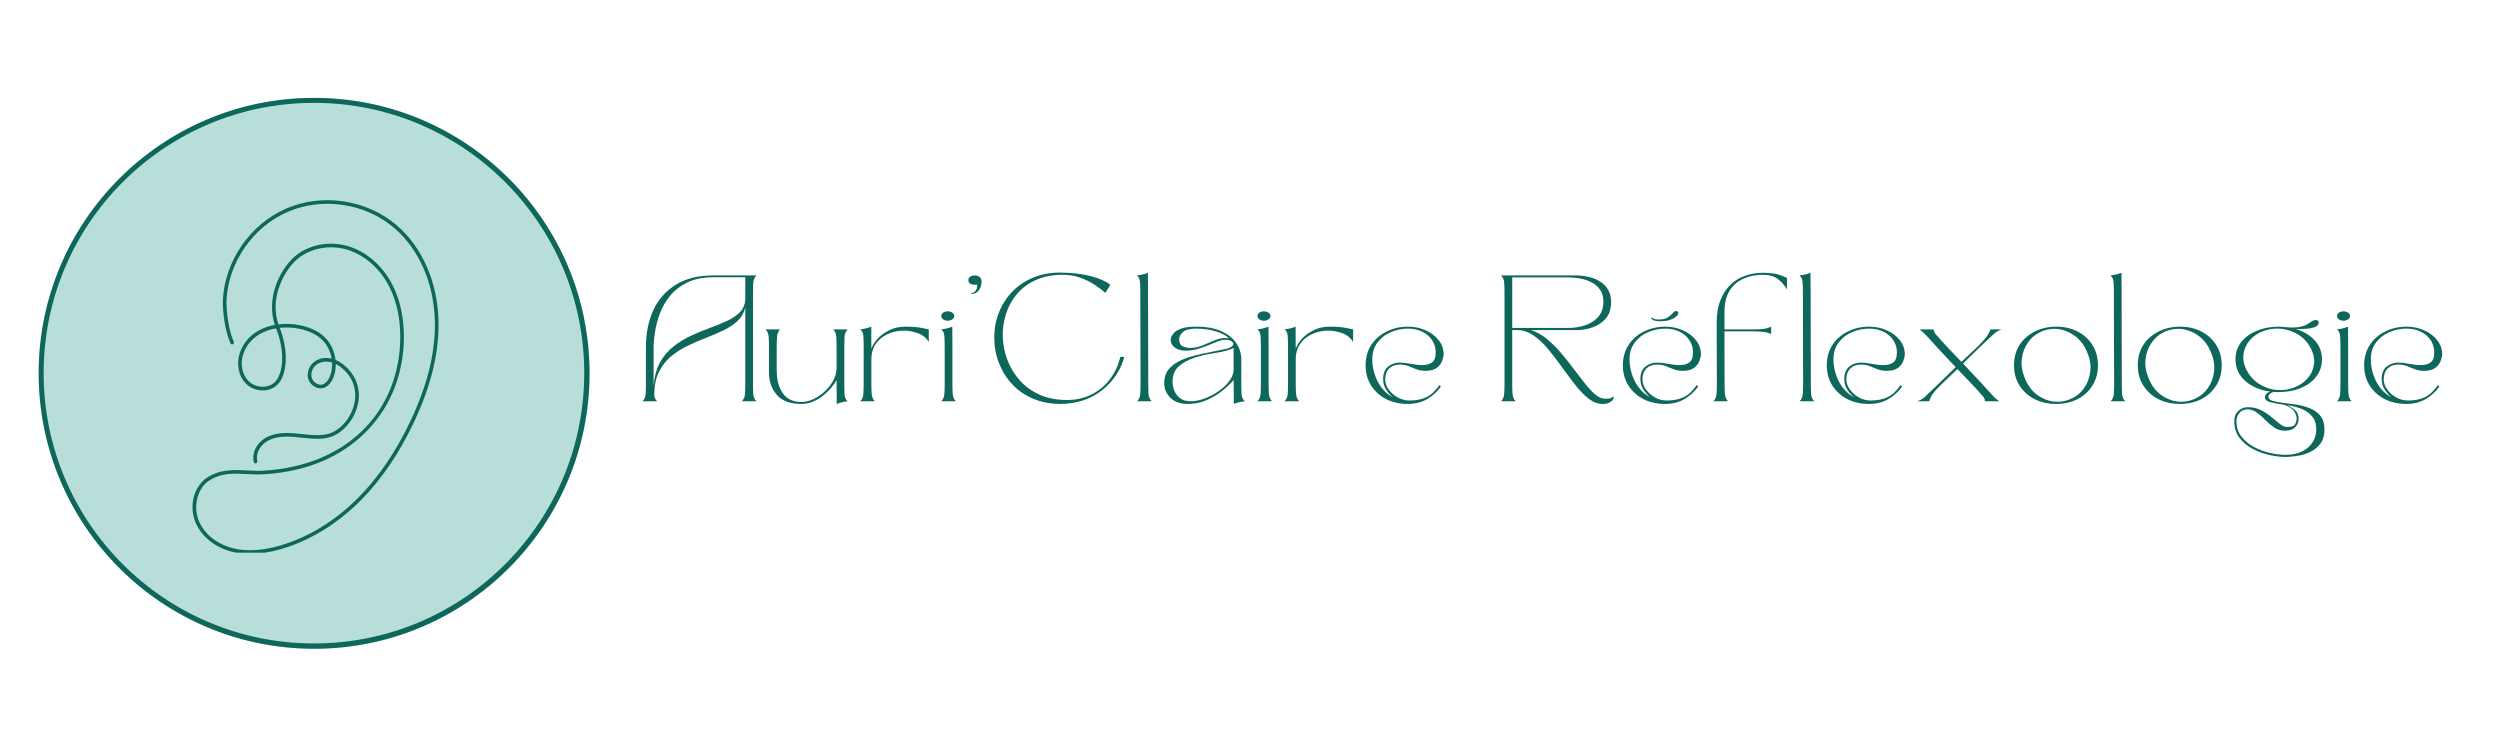 <svg xmlns="http://www.w3.org/2000/svg" xmlns:xlink="http://www.w3.org/1999/xlink" width="500" zoomAndPan="magnify" viewBox="0 0 375 112.5" height="150" preserveAspectRatio="xMidYMid meet" version="1.0"><defs><g/><clipPath id="4beb9e279e"><path d="M 5.801 14.684 L 88.438 14.684 L 88.438 97.32 L 5.801 97.32 Z M 5.801 14.684 " clip-rule="nonzero"/></clipPath><clipPath id="8360b65d1c"><path d="M 47.121 14.684 C 24.301 14.684 5.801 33.184 5.801 56 C 5.801 78.82 24.301 97.32 47.121 97.32 C 69.938 97.32 88.438 78.82 88.438 56 C 88.438 33.184 69.938 14.684 47.121 14.684 Z M 47.121 14.684 " clip-rule="nonzero"/></clipPath><clipPath id="a978ed3dd4"><path d="M 5.801 14.684 L 88.43 14.684 L 88.43 97.312 L 5.801 97.312 Z M 5.801 14.684 " clip-rule="nonzero"/></clipPath><clipPath id="573e27fcdf"><path d="M 47.117 14.684 C 24.301 14.684 5.801 33.18 5.801 55.996 C 5.801 78.812 24.301 97.312 47.117 97.312 C 69.934 97.312 88.43 78.812 88.43 55.996 C 88.43 33.18 69.934 14.684 47.117 14.684 Z M 47.117 14.684 " clip-rule="nonzero"/></clipPath><clipPath id="b48bb22417"><path d="M 28.258 30 L 66 30 L 66 82.902 L 28.258 82.902 Z M 28.258 30 " clip-rule="nonzero"/></clipPath></defs><g clip-path="url(#4beb9e279e)"><g clip-path="url(#8360b65d1c)"><path fill="#b8ded9" d="M 5.801 14.684 L 88.438 14.684 L 88.438 97.32 L 5.801 97.32 Z M 5.801 14.684 " fill-opacity="1" fill-rule="nonzero"/></g></g><g clip-path="url(#a978ed3dd4)"><g clip-path="url(#573e27fcdf)"><path stroke-linecap="butt" transform="matrix(0.76, 0, 0, 0.76, 5.802, 14.683)" fill="none" stroke-linejoin="miter" d="M 54.33 0.001 C 24.326 0.001 -0.002 24.323 -0.002 54.327 C -0.002 84.331 24.326 108.658 54.33 108.658 C 84.333 108.658 108.656 84.331 108.656 54.327 C 108.656 24.323 84.333 0.001 54.33 0.001 Z M 54.33 0.001 " stroke="#0e675b" stroke-width="1.964" stroke-opacity="1" stroke-miterlimit="4"/></g></g><g clip-path="url(#b48bb22417)"><path fill="#0e675b" d="M 48.93 54.242 C 47.691 54.242 47.004 55 46.789 55.664 C 46.562 56.375 46.777 57.074 47.344 57.449 C 47.797 57.754 48.23 57.793 48.629 57.562 C 49.395 57.125 49.891 55.785 49.816 54.375 C 49.574 54.301 49.312 54.25 49.035 54.242 C 49 54.242 48.965 54.242 48.93 54.242 Z M 41.406 49.258 C 40.766 49.367 40.152 49.547 39.59 49.797 C 38.074 50.473 37.004 51.613 36.496 53.098 C 35.988 54.582 36.32 56.234 37.324 57.199 C 38.387 58.227 40.242 58.289 41.211 57.332 C 41.566 56.98 41.844 56.492 42.031 55.875 C 42.699 53.684 42.129 50.992 41.406 49.258 Z M 37.512 83.082 C 36.637 83.082 35.805 82.992 35.02 82.816 C 32.453 82.227 30.352 80.629 29.406 78.535 C 28.328 76.16 28.941 73.262 30.836 71.797 C 32.883 70.344 35.02 70.457 37.082 70.566 C 38.031 70.617 39.016 70.668 39.973 70.566 C 51.59 69.758 59.449 62.32 60.012 51.633 C 60.18 48.379 59.617 45.391 58.387 42.992 C 56.957 40.195 54.59 38.16 51.898 37.402 C 48.969 36.582 45.754 37.441 43.898 39.543 C 42.156 41.52 40.57 45.07 41.758 48.656 C 43.441 48.449 45.262 48.68 46.82 49.348 C 49.543 50.512 50.184 52.77 50.328 53.977 C 50.762 54.156 51.125 54.391 51.402 54.602 C 53.113 55.914 53.969 57.754 53.812 59.773 C 53.637 62 52.238 64.188 50.332 65.227 C 49.188 65.852 47.836 65.863 46.664 65.789 C 46.172 65.758 45.676 65.703 45.195 65.652 C 44.504 65.574 43.789 65.496 43.094 65.492 C 41.734 65.477 40.633 65.766 39.824 66.34 C 38.859 67.023 38.352 68.184 38.594 69.164 C 38.629 69.312 38.539 69.461 38.395 69.496 C 38.25 69.531 38.098 69.441 38.062 69.297 C 37.773 68.105 38.363 66.703 39.508 65.895 C 40.414 65.254 41.621 64.941 43.098 64.945 C 43.824 64.953 44.551 65.031 45.254 65.109 C 45.727 65.16 46.219 65.215 46.699 65.246 C 47.793 65.312 49.047 65.305 50.074 64.75 C 51.824 63.797 53.109 61.777 53.27 59.73 C 53.371 58.438 53.07 56.57 51.07 55.035 C 50.879 54.887 50.641 54.73 50.367 54.594 C 50.387 56.129 49.801 57.52 48.898 58.035 C 48.324 58.367 47.66 58.316 47.039 57.902 C 46.27 57.391 45.965 56.445 46.27 55.5 C 46.551 54.633 47.445 53.641 49.051 53.699 C 49.297 53.707 49.531 53.738 49.75 53.793 C 49.562 52.66 48.898 50.828 46.605 49.848 C 45.176 49.234 43.512 49.012 41.961 49.18 C 42.695 51.004 43.246 53.762 42.551 56.035 C 42.336 56.738 42.016 57.305 41.594 57.723 C 40.402 58.891 38.23 58.832 36.945 57.594 C 35.793 56.48 35.406 54.605 35.98 52.922 C 36.535 51.289 37.711 50.035 39.371 49.297 C 39.941 49.043 40.562 48.855 41.211 48.738 C 40.008 44.965 41.664 41.25 43.488 39.18 C 45.48 36.926 48.914 36.004 52.047 36.879 C 54.879 37.672 57.371 39.812 58.875 42.742 C 60.148 45.227 60.73 48.312 60.555 51.66 C 60.281 56.836 58.289 61.406 54.789 64.887 C 51.113 68.539 46.008 70.691 40.02 71.109 C 39.027 71.215 38.027 71.16 37.059 71.113 C 34.992 71 33.043 70.898 31.16 72.234 C 29.5 73.523 28.941 76.191 29.902 78.312 C 30.781 80.25 32.738 81.734 35.141 82.281 C 37.113 82.73 39.414 82.586 41.98 81.844 C 46.227 80.621 50.301 78.125 53.77 74.625 C 56.805 71.562 59.441 67.676 61.605 63.078 C 64.18 57.605 65.363 52.676 65.223 48.004 C 65.055 42.391 62.836 37.355 59.129 34.188 C 54.793 30.477 48.363 29.516 43.133 31.789 C 37.898 34.066 34.215 39.422 33.969 45.121 C 33.969 45.152 33.914 48.547 35.07 51.285 C 35.129 51.422 35.062 51.586 34.922 51.641 C 34.785 51.699 34.625 51.633 34.566 51.496 C 33.367 48.652 33.422 45.25 33.426 45.105 C 33.68 39.195 37.496 33.648 42.914 31.289 C 48.332 28.934 54.992 29.934 59.484 33.773 C 63.305 37.039 65.598 42.223 65.77 47.988 C 65.91 52.746 64.711 57.758 62.098 63.312 C 59.906 67.969 57.234 71.902 54.156 75.008 C 50.625 78.574 46.465 81.121 42.133 82.371 C 40.488 82.844 38.941 83.082 37.512 83.082 " fill-opacity="1" fill-rule="nonzero"/></g><g fill="#0e675b" fill-opacity="1"><g transform="translate(95.436, 60.186)"><g><path d="M 3.125 0 L 0.938 0 C 1.227 -0.289 1.383 -0.664 1.406 -1.125 C 1.438 -1.594 1.453 -2.082 1.453 -2.594 L 1.453 -8.141 C 1.453 -10.223 1.828 -12.07 2.578 -13.688 C 3.336 -15.312 4.469 -16.582 5.969 -17.5 C 7.469 -18.414 9.316 -18.875 11.516 -18.875 L 18.031 -18.875 C 17.738 -18.582 17.578 -18.207 17.547 -17.75 C 17.523 -17.289 17.516 -16.801 17.516 -16.281 L 17.516 -2.594 C 17.516 -2.082 17.523 -1.594 17.547 -1.125 C 17.578 -0.664 17.738 -0.289 18.031 0 L 15.844 0 C 16.133 -0.289 16.289 -0.664 16.312 -1.125 C 16.344 -1.594 16.359 -2.082 16.359 -2.594 L 16.359 -14.062 C 16.16 -13.258 15.77 -12.582 15.188 -12.031 C 14.602 -11.488 13.895 -11.02 13.062 -10.625 C 12.227 -10.227 11.344 -9.848 10.406 -9.484 C 9.469 -9.129 8.547 -8.727 7.641 -8.281 C 6.734 -7.844 5.906 -7.305 5.156 -6.672 C 4.414 -6.047 3.82 -5.266 3.375 -4.328 C 2.926 -3.398 2.703 -2.254 2.703 -0.891 C 2.703 -0.586 2.844 -0.289 3.125 0 Z M 11.531 -18.594 C 10.008 -18.594 8.719 -18.332 7.656 -17.812 C 6.594 -17.289 5.727 -16.617 5.062 -15.797 C 4.395 -14.973 3.883 -14.082 3.531 -13.125 C 3.188 -12.176 2.945 -11.254 2.812 -10.359 C 2.676 -9.473 2.609 -8.719 2.609 -8.094 L 2.609 -2.297 C 2.723 -3.711 3.047 -4.898 3.578 -5.859 C 4.117 -6.816 4.801 -7.613 5.625 -8.25 C 6.457 -8.895 7.352 -9.438 8.312 -9.875 C 9.27 -10.312 10.223 -10.703 11.172 -11.047 C 12.117 -11.391 12.984 -11.75 13.766 -12.125 C 14.547 -12.5 15.172 -12.945 15.641 -13.469 C 16.117 -14 16.359 -14.664 16.359 -15.469 L 16.359 -18.594 Z M 11.531 -18.594 "/></g></g></g><g fill="#0e675b" fill-opacity="1"><g transform="translate(113.896, 60.186)"><g><path d="M 1.453 -8.188 C 1.453 -8.707 1.438 -9.195 1.406 -9.656 C 1.383 -10.113 1.227 -10.488 0.938 -10.781 L 3.125 -10.781 C 2.844 -10.488 2.688 -10.113 2.656 -9.656 C 2.625 -9.195 2.609 -8.707 2.609 -8.188 L 2.609 -4.719 C 2.609 -3.227 2.914 -2.051 3.531 -1.188 C 4.156 -0.32 5.082 0.109 6.312 0.109 C 6.906 0.109 7.504 -0.031 8.109 -0.312 C 8.723 -0.602 9.297 -0.992 9.828 -1.484 C 10.359 -1.984 10.785 -2.535 11.109 -3.141 C 11.43 -3.742 11.594 -4.367 11.594 -5.016 L 11.594 -8.188 C 11.594 -8.707 11.578 -9.195 11.547 -9.656 C 11.523 -10.113 11.367 -10.488 11.078 -10.781 L 13.266 -10.781 C 12.973 -10.488 12.812 -10.113 12.781 -9.656 C 12.758 -9.195 12.75 -8.707 12.75 -8.188 L 12.75 -2.594 C 12.75 -1.977 12.758 -1.445 12.781 -1 C 12.812 -0.562 12.973 -0.227 13.266 0 C 12.648 0.07 12.098 0.207 11.609 0.406 C 11.609 0.133 11.609 -0.211 11.609 -0.641 C 11.609 -1.078 11.602 -1.523 11.594 -1.984 C 11.594 -2.441 11.594 -2.844 11.594 -3.188 C 11.426 -2.863 11.176 -2.5 10.844 -2.094 C 10.508 -1.688 10.113 -1.289 9.656 -0.906 C 9.195 -0.531 8.68 -0.219 8.109 0.031 C 7.535 0.281 6.926 0.406 6.281 0.406 C 4.645 0.406 3.43 -0.039 2.641 -0.938 C 1.848 -1.844 1.453 -2.969 1.453 -4.312 Z M 1.453 -8.188 "/></g></g></g><g fill="#0e675b" fill-opacity="1"><g transform="translate(128.098, 60.186)"><g><path d="M 0.938 -10.781 C 1.551 -10.852 2.102 -10.988 2.594 -11.188 C 2.594 -10.789 2.594 -10.27 2.594 -9.625 C 2.602 -8.977 2.609 -8.395 2.609 -7.875 C 2.754 -8.32 3.047 -8.801 3.484 -9.312 C 3.93 -9.82 4.516 -10.258 5.234 -10.625 C 5.953 -11 6.773 -11.188 7.703 -11.188 C 8.742 -11.188 9.586 -11.117 10.234 -10.984 C 10.891 -10.848 11.219 -10.781 11.219 -10.781 L 11.219 -8.891 C 10.82 -9.535 10.266 -9.977 9.547 -10.219 C 8.828 -10.469 8.16 -10.594 7.547 -10.594 C 6.598 -10.594 5.75 -10.41 5 -10.047 C 4.25 -9.691 3.66 -9.191 3.234 -8.547 C 2.816 -7.91 2.609 -7.164 2.609 -6.312 L 2.609 -2.594 C 2.609 -2.082 2.625 -1.594 2.656 -1.125 C 2.688 -0.664 2.844 -0.289 3.125 0 L 0.938 0 C 1.227 -0.289 1.383 -0.664 1.406 -1.125 C 1.438 -1.594 1.453 -2.082 1.453 -2.594 L 1.453 -8.188 C 1.453 -8.82 1.438 -9.352 1.406 -9.781 C 1.383 -10.219 1.227 -10.551 0.938 -10.781 Z M 0.938 -10.781 "/></g></g></g><g fill="#0e675b" fill-opacity="1"><g transform="translate(140.252, 60.186)"><g><path d="M 1.453 -7.703 C 1.453 -8.566 1.438 -9.238 1.406 -9.719 C 1.383 -10.195 1.227 -10.551 0.938 -10.781 C 1.551 -10.852 2.102 -10.988 2.594 -11.188 C 2.594 -10.938 2.594 -10.586 2.594 -10.141 C 2.602 -9.703 2.609 -9.254 2.609 -8.797 C 2.609 -8.336 2.609 -7.938 2.609 -7.594 L 2.609 -2.594 C 2.609 -2.082 2.625 -1.594 2.656 -1.125 C 2.688 -0.664 2.844 -0.289 3.125 0 L 0.938 0 C 1.227 -0.289 1.383 -0.664 1.406 -1.125 C 1.438 -1.594 1.453 -2.082 1.453 -2.594 Z M 1.906 -12.078 C 1.645 -12.078 1.414 -12.145 1.219 -12.281 C 1.031 -12.426 0.938 -12.594 0.938 -12.781 C 0.938 -12.977 1.031 -13.145 1.219 -13.281 C 1.414 -13.414 1.645 -13.484 1.906 -13.484 C 2.176 -13.484 2.406 -13.414 2.594 -13.281 C 2.789 -13.145 2.891 -12.977 2.891 -12.781 C 2.891 -12.594 2.789 -12.426 2.594 -12.281 C 2.406 -12.145 2.176 -12.078 1.906 -12.078 Z M 1.906 -12.078 "/></g></g></g><g fill="#0e675b" fill-opacity="1"><g transform="translate(144.321, 60.186)"><g><path d="M 0.938 -18.172 C 0.938 -18.398 1.031 -18.57 1.219 -18.688 C 1.414 -18.812 1.645 -18.875 1.906 -18.875 C 2.125 -18.875 2.316 -18.828 2.484 -18.734 C 2.66 -18.641 2.785 -18.492 2.859 -18.297 C 2.941 -18.023 2.93 -17.695 2.828 -17.312 C 2.723 -16.926 2.531 -16.613 2.25 -16.375 C 1.969 -16.133 1.602 -16.066 1.156 -16.172 C 1.625 -16.223 1.938 -16.391 2.094 -16.672 C 2.258 -16.961 2.297 -17.238 2.203 -17.5 C 2.141 -17.477 2.039 -17.469 1.906 -17.469 C 1.645 -17.469 1.414 -17.523 1.219 -17.641 C 1.031 -17.754 0.938 -17.93 0.938 -18.172 Z M 0.938 -18.172 "/></g></g></g><g fill="#0e675b" fill-opacity="1"><g transform="translate(148.201, 60.186)"><g><path d="M 11.234 -18.969 C 9.672 -18.969 8.312 -18.703 7.156 -18.172 C 6 -17.648 5.047 -16.938 4.297 -16.031 C 3.555 -15.133 3.016 -14.129 2.672 -13.016 C 2.328 -11.898 2.176 -10.75 2.219 -9.562 C 2.27 -8.383 2.508 -7.238 2.938 -6.125 C 3.363 -5.008 3.984 -4 4.797 -3.094 C 5.609 -2.195 6.602 -1.488 7.781 -0.969 C 8.957 -0.445 10.316 -0.188 11.859 -0.188 C 13.191 -0.188 14.406 -0.457 15.5 -1 C 16.594 -1.539 17.516 -2.301 18.266 -3.281 C 19.023 -4.258 19.551 -5.383 19.844 -6.656 L 20.453 -6.656 C 20.078 -5.312 19.441 -4.109 18.547 -3.047 C 17.66 -1.984 16.57 -1.145 15.281 -0.531 C 13.988 0.07 12.523 0.383 10.891 0.406 C 9.398 0.406 8.039 0.148 6.812 -0.359 C 5.594 -0.867 4.547 -1.582 3.672 -2.5 C 2.805 -3.414 2.133 -4.477 1.656 -5.688 C 1.176 -6.895 0.938 -8.18 0.938 -9.547 C 0.938 -10.91 1.176 -12.18 1.656 -13.359 C 2.133 -14.547 2.805 -15.582 3.672 -16.469 C 4.547 -17.363 5.594 -18.062 6.812 -18.562 C 8.039 -19.07 9.398 -19.316 10.891 -19.297 C 12.703 -19.273 14.234 -19.094 15.484 -18.75 C 16.734 -18.414 17.691 -17.988 18.359 -17.469 L 17.594 -16.25 C 17.145 -16.664 16.602 -17.078 15.969 -17.484 C 15.332 -17.898 14.617 -18.25 13.828 -18.531 C 13.035 -18.82 12.172 -18.969 11.234 -18.969 Z M 11.234 -18.969 "/></g></g></g><g fill="#0e675b" fill-opacity="1"><g transform="translate(169.599, 60.186)"><g><path d="M 0.938 -18.875 C 1.551 -18.938 2.102 -19.066 2.594 -19.266 C 2.594 -19.016 2.594 -18.672 2.594 -18.234 C 2.602 -17.797 2.609 -17.348 2.609 -16.891 C 2.609 -16.43 2.609 -16.031 2.609 -15.688 L 2.641 -2.594 C 2.641 -2.082 2.648 -1.594 2.672 -1.125 C 2.703 -0.664 2.863 -0.289 3.156 0 L 0.969 0 C 1.258 -0.289 1.414 -0.664 1.438 -1.125 C 1.469 -1.594 1.484 -2.082 1.484 -2.594 L 1.453 -13.906 L 1.453 -15.797 C 1.453 -16.66 1.438 -17.328 1.406 -17.797 C 1.383 -18.273 1.227 -18.633 0.938 -18.875 Z M 0.938 -18.875 "/></g></g></g><g fill="#0e675b" fill-opacity="1"><g transform="translate(173.695, 60.186)"><g><path d="M 4.469 0.406 C 3.375 0.406 2.508 0.102 1.875 -0.5 C 1.25 -1.113 0.938 -1.852 0.938 -2.719 C 0.938 -3.508 1.133 -4.164 1.531 -4.688 C 1.926 -5.207 2.457 -5.641 3.125 -5.984 C 3.789 -6.328 4.535 -6.602 5.359 -6.812 C 6.191 -7.031 7.035 -7.219 7.891 -7.375 C 8.754 -7.539 9.582 -7.711 10.375 -7.891 C 10.613 -7.953 10.828 -8.047 11.016 -8.172 C 11.203 -8.305 11.297 -8.457 11.297 -8.625 C 11.297 -8.789 11.18 -8.93 10.953 -9.047 C 10.734 -9.16 10.441 -9.219 10.078 -9.219 C 9.734 -9.219 9.344 -9.129 8.906 -8.953 C 8.469 -8.785 7.984 -8.586 7.453 -8.359 C 6.922 -8.141 6.352 -7.945 5.75 -7.781 C 5.156 -7.625 4.523 -7.562 3.859 -7.594 C 3.297 -7.633 2.828 -7.805 2.453 -8.109 C 2.086 -8.422 1.906 -8.781 1.906 -9.188 C 1.906 -9.188 1.922 -9.285 1.953 -9.484 C 1.992 -9.68 2.125 -9.914 2.344 -10.188 C 2.562 -10.457 2.938 -10.691 3.469 -10.891 C 4 -11.086 4.754 -11.188 5.734 -11.188 C 7.266 -11.188 8.531 -10.957 9.531 -10.5 C 10.531 -10.039 11.273 -9.438 11.766 -8.688 C 12.254 -7.945 12.5 -7.133 12.5 -6.25 L 12.5 -2.594 C 12.5 -1.977 12.516 -1.445 12.547 -1 C 12.586 -0.562 12.754 -0.227 13.047 0 C 12.723 0.031 12.426 0.082 12.156 0.156 C 11.883 0.227 11.625 0.312 11.375 0.406 C 11.375 0.133 11.375 -0.211 11.375 -0.641 C 11.375 -1.078 11.367 -1.523 11.359 -1.984 C 11.348 -2.441 11.344 -2.844 11.344 -3.188 L 11.344 -3.203 C 10.988 -2.754 10.469 -2.242 9.781 -1.672 C 9.102 -1.109 8.305 -0.617 7.391 -0.203 C 6.484 0.203 5.508 0.406 4.469 0.406 Z M 5.531 -6.547 C 4.539 -6.223 3.734 -5.781 3.109 -5.219 C 2.492 -4.664 2.188 -3.906 2.188 -2.938 C 2.188 -2.52 2.27 -2.082 2.438 -1.625 C 2.613 -1.164 2.898 -0.781 3.297 -0.469 C 3.703 -0.156 4.238 0 4.906 0 C 5.551 0 6.242 -0.133 6.984 -0.406 C 7.723 -0.676 8.422 -1.039 9.078 -1.5 C 9.742 -1.957 10.285 -2.469 10.703 -3.031 C 11.129 -3.594 11.344 -4.172 11.344 -4.766 L 11.344 -7.984 L 11.297 -7.984 C 11.223 -7.922 11.113 -7.863 10.969 -7.812 C 10.82 -7.758 10.66 -7.707 10.484 -7.656 C 9.816 -7.457 9.031 -7.289 8.125 -7.156 C 7.219 -7.02 6.352 -6.816 5.531 -6.547 Z M 5.766 -10.891 C 4.797 -10.891 4.117 -10.719 3.734 -10.375 C 3.348 -10.031 3.164 -9.656 3.188 -9.25 C 3.195 -8.738 3.379 -8.398 3.734 -8.234 C 4.086 -8.078 4.453 -8 4.828 -8 C 5.453 -8 6.07 -8.125 6.688 -8.375 C 7.312 -8.633 7.906 -8.883 8.469 -9.125 C 9.039 -9.363 9.566 -9.484 10.047 -9.484 C 10.234 -9.484 10.43 -9.469 10.641 -9.438 C 10.242 -9.844 9.598 -10.188 8.703 -10.469 C 7.805 -10.75 6.828 -10.891 5.766 -10.891 Z M 5.766 -10.891 "/></g></g></g><g fill="#0e675b" fill-opacity="1"><g transform="translate(187.681, 60.186)"><g><path d="M 1.453 -7.703 C 1.453 -8.566 1.438 -9.238 1.406 -9.719 C 1.383 -10.195 1.227 -10.551 0.938 -10.781 C 1.551 -10.852 2.102 -10.988 2.594 -11.188 C 2.594 -10.938 2.594 -10.586 2.594 -10.141 C 2.602 -9.703 2.609 -9.254 2.609 -8.797 C 2.609 -8.336 2.609 -7.938 2.609 -7.594 L 2.609 -2.594 C 2.609 -2.082 2.625 -1.594 2.656 -1.125 C 2.688 -0.664 2.844 -0.289 3.125 0 L 0.938 0 C 1.227 -0.289 1.383 -0.664 1.406 -1.125 C 1.438 -1.594 1.453 -2.082 1.453 -2.594 Z M 1.906 -12.078 C 1.645 -12.078 1.414 -12.145 1.219 -12.281 C 1.031 -12.426 0.938 -12.594 0.938 -12.781 C 0.938 -12.977 1.031 -13.145 1.219 -13.281 C 1.414 -13.414 1.645 -13.484 1.906 -13.484 C 2.176 -13.484 2.406 -13.414 2.594 -13.281 C 2.789 -13.145 2.891 -12.977 2.891 -12.781 C 2.891 -12.594 2.789 -12.426 2.594 -12.281 C 2.406 -12.145 2.176 -12.078 1.906 -12.078 Z M 1.906 -12.078 "/></g></g></g><g fill="#0e675b" fill-opacity="1"><g transform="translate(191.75, 60.186)"><g><path d="M 0.938 -10.781 C 1.551 -10.852 2.102 -10.988 2.594 -11.188 C 2.594 -10.789 2.594 -10.27 2.594 -9.625 C 2.602 -8.977 2.609 -8.395 2.609 -7.875 C 2.754 -8.32 3.047 -8.801 3.484 -9.312 C 3.93 -9.82 4.516 -10.258 5.234 -10.625 C 5.953 -11 6.773 -11.188 7.703 -11.188 C 8.742 -11.188 9.586 -11.117 10.234 -10.984 C 10.891 -10.848 11.219 -10.781 11.219 -10.781 L 11.219 -8.891 C 10.82 -9.535 10.266 -9.977 9.547 -10.219 C 8.828 -10.469 8.16 -10.594 7.547 -10.594 C 6.598 -10.594 5.75 -10.41 5 -10.047 C 4.25 -9.691 3.66 -9.191 3.234 -8.547 C 2.816 -7.91 2.609 -7.164 2.609 -6.312 L 2.609 -2.594 C 2.609 -2.082 2.625 -1.594 2.656 -1.125 C 2.688 -0.664 2.844 -0.289 3.125 0 L 0.938 0 C 1.227 -0.289 1.383 -0.664 1.406 -1.125 C 1.438 -1.594 1.453 -2.082 1.453 -2.594 L 1.453 -8.188 C 1.453 -8.82 1.438 -9.352 1.406 -9.781 C 1.383 -10.219 1.227 -10.551 0.938 -10.781 Z M 0.938 -10.781 "/></g></g></g><g fill="#0e675b" fill-opacity="1"><g transform="translate(203.904, 60.186)"><g><path d="M 0.938 -5.391 C 0.938 -6.555 1.219 -7.57 1.781 -8.438 C 2.352 -9.301 3.117 -9.973 4.078 -10.453 C 5.047 -10.941 6.117 -11.188 7.297 -11.188 C 8.273 -11.188 9.164 -11 9.969 -10.625 C 10.781 -10.258 11.426 -9.766 11.906 -9.141 C 12.395 -8.523 12.641 -7.832 12.641 -7.062 C 12.641 -6.77 12.562 -6.426 12.406 -6.031 C 12.258 -5.633 11.992 -5.289 11.609 -5 C 11.223 -4.707 10.66 -4.562 9.922 -4.562 C 9.422 -4.562 8.969 -4.641 8.562 -4.797 C 8.156 -4.961 7.758 -5.117 7.375 -5.266 C 6.988 -5.422 6.551 -5.5 6.062 -5.5 C 5.395 -5.5 4.863 -5.301 4.469 -4.906 C 4.07 -4.508 3.875 -3.969 3.875 -3.281 C 3.875 -2.75 4.051 -2.238 4.406 -1.75 C 4.758 -1.27 5.211 -0.875 5.766 -0.562 C 6.328 -0.258 6.91 -0.109 7.516 -0.109 C 8.504 -0.109 9.348 -0.273 10.047 -0.609 C 10.754 -0.941 11.406 -1.547 12 -2.422 L 12.234 -2.203 C 11.68 -1.43 10.988 -0.801 10.156 -0.312 C 9.332 0.164 8.363 0.406 7.25 0.406 C 6.062 0.406 4.988 0.164 4.031 -0.312 C 3.082 -0.801 2.328 -1.484 1.766 -2.359 C 1.211 -3.234 0.938 -4.242 0.938 -5.391 Z M 7.297 -10.891 C 6.398 -10.891 5.539 -10.711 4.719 -10.359 C 3.895 -10.016 3.219 -9.484 2.688 -8.766 C 2.164 -8.055 1.914 -7.176 1.938 -6.125 C 1.977 -4.969 2.266 -3.883 2.797 -2.875 C 3.336 -1.875 4.078 -1.113 5.016 -0.594 C 4.617 -0.938 4.273 -1.336 3.984 -1.797 C 3.703 -2.254 3.562 -2.758 3.562 -3.312 C 3.562 -4.145 3.801 -4.766 4.281 -5.172 C 4.77 -5.586 5.363 -5.797 6.062 -5.797 C 6.562 -5.797 7.117 -5.734 7.734 -5.609 C 8.359 -5.484 8.941 -5.422 9.484 -5.422 C 10.047 -5.422 10.516 -5.551 10.891 -5.812 C 11.266 -6.07 11.453 -6.586 11.453 -7.359 C 11.453 -8.004 11.273 -8.598 10.922 -9.141 C 10.578 -9.68 10.086 -10.109 9.453 -10.422 C 8.828 -10.734 8.109 -10.891 7.297 -10.891 Z M 7.297 -10.891 "/></g></g></g><g fill="#0e675b" fill-opacity="1"><g transform="translate(217.486, 60.186)"><g/></g></g><g fill="#0e675b" fill-opacity="1"><g transform="translate(224.223, 60.186)"><g><path d="M 0.938 -18.875 L 12.312 -18.875 C 12.531 -18.875 12.844 -18.848 13.25 -18.797 C 13.656 -18.754 14.098 -18.66 14.578 -18.516 C 15.066 -18.367 15.523 -18.145 15.953 -17.844 C 16.391 -17.551 16.742 -17.164 17.016 -16.688 C 17.297 -16.219 17.438 -15.613 17.438 -14.875 C 17.438 -13.852 17.176 -13.035 16.656 -12.422 C 16.133 -11.816 15.477 -11.375 14.688 -11.094 C 13.895 -10.812 13.098 -10.672 12.297 -10.672 L 5.438 -10.672 C 6.301 -10.391 7.102 -9.938 7.844 -9.312 C 8.594 -8.688 9.297 -7.988 9.953 -7.219 C 10.609 -6.445 11.234 -5.66 11.828 -4.859 C 12.422 -4.066 12.988 -3.328 13.531 -2.641 C 14.07 -1.961 14.586 -1.414 15.078 -1 C 15.578 -0.582 16.066 -0.375 16.547 -0.375 C 17.117 -0.375 17.469 -0.441 17.594 -0.578 C 17.727 -0.711 17.797 -0.781 17.797 -0.781 C 17.879 -0.488 17.766 -0.219 17.453 0.031 C 17.148 0.281 16.734 0.406 16.203 0.406 C 15.461 0.406 14.75 0.141 14.062 -0.391 C 13.383 -0.922 12.719 -1.609 12.062 -2.453 C 11.406 -3.297 10.738 -4.188 10.062 -5.125 C 9.395 -6.07 8.707 -6.969 8 -7.812 C 7.301 -8.656 6.566 -9.344 5.797 -9.875 C 5.023 -10.406 4.195 -10.672 3.312 -10.672 L 2.609 -10.672 L 2.609 -2.594 C 2.609 -2.082 2.625 -1.594 2.656 -1.125 C 2.688 -0.664 2.844 -0.289 3.125 0 L 0.938 0 C 1.227 -0.289 1.383 -0.664 1.406 -1.125 C 1.438 -1.594 1.453 -2.082 1.453 -2.594 L 1.453 -16.281 C 1.453 -16.801 1.438 -17.289 1.406 -17.75 C 1.383 -18.207 1.227 -18.582 0.938 -18.875 Z M 11.156 -18.578 L 2.609 -18.578 L 2.609 -11 L 11.125 -11 C 11.938 -11 12.738 -11.129 13.531 -11.391 C 14.32 -11.648 14.977 -12.066 15.5 -12.641 C 16.02 -13.211 16.281 -13.977 16.281 -14.938 C 16.281 -15.613 16.141 -16.172 15.859 -16.609 C 15.578 -17.055 15.223 -17.41 14.797 -17.672 C 14.367 -17.93 13.91 -18.129 13.422 -18.266 C 12.93 -18.398 12.484 -18.484 12.078 -18.516 C 11.68 -18.555 11.375 -18.578 11.156 -18.578 Z M 11.156 -18.578 "/></g></g></g><g fill="#0e675b" fill-opacity="1"><g transform="translate(242.495, 60.186)"><g><path d="M 0.938 -5.391 C 0.938 -6.555 1.219 -7.57 1.781 -8.438 C 2.352 -9.301 3.117 -9.973 4.078 -10.453 C 5.047 -10.941 6.117 -11.188 7.297 -11.188 C 8.273 -11.188 9.164 -11 9.969 -10.625 C 10.781 -10.258 11.426 -9.766 11.906 -9.141 C 12.395 -8.523 12.641 -7.832 12.641 -7.062 C 12.641 -6.77 12.562 -6.426 12.406 -6.031 C 12.258 -5.633 11.992 -5.289 11.609 -5 C 11.223 -4.707 10.66 -4.562 9.922 -4.562 C 9.422 -4.562 8.969 -4.641 8.562 -4.797 C 8.156 -4.961 7.758 -5.117 7.375 -5.266 C 6.988 -5.422 6.551 -5.5 6.062 -5.5 C 5.395 -5.5 4.863 -5.301 4.469 -4.906 C 4.07 -4.508 3.875 -3.969 3.875 -3.281 C 3.875 -2.75 4.051 -2.238 4.406 -1.75 C 4.758 -1.27 5.211 -0.875 5.766 -0.562 C 6.328 -0.258 6.91 -0.109 7.516 -0.109 C 8.504 -0.109 9.348 -0.273 10.047 -0.609 C 10.754 -0.941 11.406 -1.547 12 -2.422 L 12.234 -2.203 C 11.68 -1.43 10.988 -0.801 10.156 -0.312 C 9.332 0.164 8.363 0.406 7.25 0.406 C 6.062 0.406 4.988 0.164 4.031 -0.312 C 3.082 -0.801 2.328 -1.484 1.766 -2.359 C 1.211 -3.234 0.938 -4.242 0.938 -5.391 Z M 7.297 -10.891 C 6.398 -10.891 5.539 -10.711 4.719 -10.359 C 3.895 -10.016 3.219 -9.484 2.688 -8.766 C 2.164 -8.055 1.914 -7.176 1.938 -6.125 C 1.977 -4.969 2.266 -3.883 2.797 -2.875 C 3.336 -1.875 4.078 -1.113 5.016 -0.594 C 4.617 -0.938 4.273 -1.336 3.984 -1.797 C 3.703 -2.254 3.562 -2.758 3.562 -3.312 C 3.562 -4.145 3.801 -4.766 4.281 -5.172 C 4.77 -5.586 5.363 -5.797 6.062 -5.797 C 6.562 -5.797 7.117 -5.734 7.734 -5.609 C 8.359 -5.484 8.941 -5.422 9.484 -5.422 C 10.047 -5.422 10.516 -5.551 10.891 -5.812 C 11.266 -6.07 11.453 -6.586 11.453 -7.359 C 11.453 -8.004 11.273 -8.598 10.922 -9.141 C 10.578 -9.68 10.086 -10.109 9.453 -10.422 C 8.828 -10.734 8.109 -10.891 7.297 -10.891 Z M 5.344 -12.266 C 5.207 -12.359 5.172 -12.438 5.234 -12.5 C 5.305 -12.57 5.375 -12.566 5.438 -12.484 C 5.551 -12.367 5.695 -12.301 5.875 -12.281 C 6.051 -12.27 6.223 -12.266 6.391 -12.266 C 6.941 -12.266 7.367 -12.367 7.672 -12.578 C 7.984 -12.785 8.227 -12.992 8.406 -13.203 C 8.582 -13.422 8.754 -13.531 8.922 -13.531 C 9.141 -13.531 9.25 -13.43 9.25 -13.234 C 9.25 -13.035 9.117 -12.836 8.859 -12.641 C 8.609 -12.441 8.285 -12.285 7.891 -12.172 C 7.492 -12.055 7.094 -12 6.688 -12 C 6.445 -12 6.207 -12.008 5.969 -12.031 C 5.727 -12.062 5.52 -12.141 5.344 -12.266 Z M 5.344 -12.266 "/></g></g></g><g fill="#0e675b" fill-opacity="1"><g transform="translate(256.077, 60.186)"><g><path d="M 3.125 0 L 0.938 0 C 1.227 -0.289 1.383 -0.664 1.406 -1.125 C 1.438 -1.594 1.453 -2.082 1.453 -2.594 L 1.422 -11.703 C 1.422 -13.078 1.617 -14.25 2.016 -15.219 C 2.41 -16.195 2.938 -16.984 3.594 -17.578 C 4.25 -18.172 4.984 -18.598 5.797 -18.859 C 6.617 -19.129 7.453 -19.266 8.297 -19.266 C 9.141 -19.266 9.836 -19.203 10.391 -19.078 C 10.941 -18.953 11.469 -18.754 11.969 -18.484 L 11.969 -16.766 C 11.645 -17.336 11.203 -17.848 10.641 -18.297 C 10.086 -18.742 9.305 -18.969 8.297 -18.969 C 7.328 -18.969 6.406 -18.785 5.531 -18.422 C 4.664 -18.066 3.957 -17.477 3.406 -16.656 C 2.863 -15.832 2.594 -14.719 2.594 -13.312 L 2.594 -10.781 L 6.953 -10.781 C 7.492 -10.781 7.973 -10.801 8.391 -10.844 C 8.816 -10.895 9.219 -11.008 9.594 -11.188 L 9.594 -10.078 C 9.219 -10.254 8.816 -10.363 8.391 -10.406 C 7.973 -10.457 7.492 -10.484 6.953 -10.484 L 2.594 -10.484 L 2.594 -7.547 L 2.609 -2.594 C 2.609 -2.082 2.625 -1.594 2.656 -1.125 C 2.688 -0.664 2.844 -0.289 3.125 0 Z M 3.125 0 "/></g></g></g><g fill="#0e675b" fill-opacity="1"><g transform="translate(268.985, 60.186)"><g><path d="M 0.938 -18.875 C 1.551 -18.938 2.102 -19.066 2.594 -19.266 C 2.594 -19.016 2.594 -18.672 2.594 -18.234 C 2.602 -17.797 2.609 -17.348 2.609 -16.891 C 2.609 -16.43 2.609 -16.031 2.609 -15.688 L 2.641 -2.594 C 2.641 -2.082 2.648 -1.594 2.672 -1.125 C 2.703 -0.664 2.863 -0.289 3.156 0 L 0.969 0 C 1.258 -0.289 1.414 -0.664 1.438 -1.125 C 1.469 -1.594 1.484 -2.082 1.484 -2.594 L 1.453 -13.906 L 1.453 -15.797 C 1.453 -16.66 1.438 -17.328 1.406 -17.797 C 1.383 -18.273 1.227 -18.633 0.938 -18.875 Z M 0.938 -18.875 "/></g></g></g><g fill="#0e675b" fill-opacity="1"><g transform="translate(273.081, 60.186)"><g><path d="M 0.938 -5.391 C 0.938 -6.555 1.219 -7.57 1.781 -8.438 C 2.352 -9.301 3.117 -9.973 4.078 -10.453 C 5.047 -10.941 6.117 -11.188 7.297 -11.188 C 8.273 -11.188 9.164 -11 9.969 -10.625 C 10.781 -10.258 11.426 -9.766 11.906 -9.141 C 12.395 -8.523 12.641 -7.832 12.641 -7.062 C 12.641 -6.77 12.562 -6.426 12.406 -6.031 C 12.258 -5.633 11.992 -5.289 11.609 -5 C 11.223 -4.707 10.66 -4.562 9.922 -4.562 C 9.422 -4.562 8.969 -4.641 8.562 -4.797 C 8.156 -4.961 7.758 -5.117 7.375 -5.266 C 6.988 -5.422 6.551 -5.5 6.062 -5.5 C 5.395 -5.5 4.863 -5.301 4.469 -4.906 C 4.07 -4.508 3.875 -3.969 3.875 -3.281 C 3.875 -2.75 4.051 -2.238 4.406 -1.75 C 4.758 -1.27 5.211 -0.875 5.766 -0.562 C 6.328 -0.258 6.91 -0.109 7.516 -0.109 C 8.504 -0.109 9.348 -0.273 10.047 -0.609 C 10.754 -0.941 11.406 -1.547 12 -2.422 L 12.234 -2.203 C 11.68 -1.43 10.988 -0.801 10.156 -0.312 C 9.332 0.164 8.363 0.406 7.25 0.406 C 6.062 0.406 4.988 0.164 4.031 -0.312 C 3.082 -0.801 2.328 -1.484 1.766 -2.359 C 1.211 -3.234 0.938 -4.242 0.938 -5.391 Z M 7.297 -10.891 C 6.398 -10.891 5.539 -10.711 4.719 -10.359 C 3.895 -10.016 3.219 -9.484 2.688 -8.766 C 2.164 -8.055 1.914 -7.176 1.938 -6.125 C 1.977 -4.969 2.266 -3.883 2.797 -2.875 C 3.336 -1.875 4.078 -1.113 5.016 -0.594 C 4.617 -0.938 4.273 -1.336 3.984 -1.797 C 3.703 -2.254 3.562 -2.758 3.562 -3.312 C 3.562 -4.145 3.801 -4.766 4.281 -5.172 C 4.77 -5.586 5.363 -5.797 6.062 -5.797 C 6.562 -5.797 7.117 -5.734 7.734 -5.609 C 8.359 -5.484 8.941 -5.422 9.484 -5.422 C 10.047 -5.422 10.516 -5.551 10.891 -5.812 C 11.266 -6.07 11.453 -6.586 11.453 -7.359 C 11.453 -8.004 11.273 -8.598 10.922 -9.141 C 10.578 -9.68 10.086 -10.109 9.453 -10.422 C 8.828 -10.734 8.109 -10.891 7.297 -10.891 Z M 7.297 -10.891 "/></g></g></g><g fill="#0e675b" fill-opacity="1"><g transform="translate(286.663, 60.186)"><g><path d="M 0.938 0 C 1.25 -0.125 1.484 -0.234 1.641 -0.328 C 1.805 -0.43 1.977 -0.57 2.156 -0.75 C 2.77 -1.312 3.301 -1.812 3.75 -2.25 C 4.195 -2.688 4.648 -3.129 5.109 -3.578 C 5.566 -4.035 6.094 -4.551 6.688 -5.125 C 6.219 -5.625 5.781 -6.082 5.375 -6.5 C 4.969 -6.926 4.547 -7.379 4.109 -7.859 C 3.672 -8.348 3.156 -8.914 2.562 -9.562 C 2.414 -9.727 2.223 -9.926 1.984 -10.156 C 1.754 -10.395 1.504 -10.602 1.234 -10.781 L 3.422 -10.781 C 3.391 -10.676 3.398 -10.562 3.453 -10.438 C 3.504 -10.312 3.578 -10.191 3.672 -10.078 C 4.391 -9.254 5.066 -8.508 5.703 -7.844 C 6.336 -7.176 6.953 -6.531 7.547 -5.906 C 8.586 -6.875 9.398 -7.641 9.984 -8.203 C 10.566 -8.773 11 -9.25 11.281 -9.625 C 11.57 -10 11.773 -10.383 11.891 -10.781 L 13.562 -10.781 C 13.27 -10.656 13.039 -10.539 12.875 -10.438 C 12.719 -10.344 12.539 -10.207 12.344 -10.031 C 11.75 -9.469 11.219 -8.969 10.75 -8.531 C 10.281 -8.094 9.816 -7.645 9.359 -7.188 C 8.898 -6.738 8.379 -6.227 7.797 -5.656 C 8.254 -5.156 8.688 -4.691 9.094 -4.266 C 9.5 -3.848 9.922 -3.398 10.359 -2.922 C 10.805 -2.441 11.32 -1.875 11.906 -1.219 C 12.051 -1.051 12.238 -0.848 12.469 -0.609 C 12.707 -0.379 12.961 -0.176 13.234 0 L 11.047 0 C 11.086 -0.102 11.078 -0.219 11.016 -0.344 C 10.961 -0.477 10.895 -0.598 10.812 -0.703 C 10.094 -1.523 9.41 -2.27 8.766 -2.938 C 8.129 -3.602 7.523 -4.234 6.953 -4.828 C 5.93 -3.859 5.129 -3.094 4.547 -2.531 C 3.973 -1.977 3.551 -1.52 3.281 -1.156 C 3.02 -0.801 2.832 -0.414 2.719 0 Z M 0.938 0 "/></g></g></g><g fill="#0e675b" fill-opacity="1"><g transform="translate(301.162, 60.186)"><g><path d="M 7.25 0.406 C 6.062 0.406 4.988 0.164 4.031 -0.312 C 3.082 -0.801 2.328 -1.484 1.766 -2.359 C 1.211 -3.234 0.938 -4.242 0.938 -5.391 C 0.938 -6.555 1.211 -7.57 1.766 -8.438 C 2.328 -9.301 3.086 -9.973 4.047 -10.453 C 5.016 -10.941 6.094 -11.188 7.281 -11.188 C 8.477 -11.188 9.547 -10.941 10.484 -10.453 C 11.422 -9.973 12.16 -9.301 12.703 -8.438 C 13.254 -7.57 13.531 -6.555 13.531 -5.391 C 13.531 -4.242 13.254 -3.234 12.703 -2.359 C 12.16 -1.484 11.414 -0.801 10.469 -0.312 C 9.531 0.164 8.457 0.406 7.25 0.406 Z M 5.125 -10.484 C 4.289 -10.141 3.609 -9.602 3.078 -8.875 C 2.555 -8.156 2.234 -7.32 2.109 -6.375 C 1.992 -5.426 2.145 -4.453 2.562 -3.453 C 3.031 -2.297 3.719 -1.414 4.625 -0.812 C 5.531 -0.219 6.477 0.078 7.469 0.078 C 8.094 0.078 8.711 -0.047 9.328 -0.297 C 10.172 -0.641 10.859 -1.172 11.391 -1.891 C 11.922 -2.617 12.25 -3.457 12.375 -4.406 C 12.5 -5.363 12.344 -6.348 11.906 -7.359 C 11.445 -8.492 10.758 -9.359 9.844 -9.953 C 8.938 -10.555 7.984 -10.859 6.984 -10.859 C 6.348 -10.859 5.727 -10.734 5.125 -10.484 Z M 5.125 -10.484 "/></g></g></g><g fill="#0e675b" fill-opacity="1"><g transform="translate(315.633, 60.186)"><g><path d="M 0.938 -18.875 C 1.551 -18.938 2.102 -19.066 2.594 -19.266 C 2.594 -19.016 2.594 -18.672 2.594 -18.234 C 2.602 -17.797 2.609 -17.348 2.609 -16.891 C 2.609 -16.43 2.609 -16.031 2.609 -15.688 L 2.641 -2.594 C 2.641 -2.082 2.648 -1.594 2.672 -1.125 C 2.703 -0.664 2.863 -0.289 3.156 0 L 0.969 0 C 1.258 -0.289 1.414 -0.664 1.438 -1.125 C 1.469 -1.594 1.484 -2.082 1.484 -2.594 L 1.453 -13.906 L 1.453 -15.797 C 1.453 -16.66 1.438 -17.328 1.406 -17.797 C 1.383 -18.273 1.227 -18.633 0.938 -18.875 Z M 0.938 -18.875 "/></g></g></g><g fill="#0e675b" fill-opacity="1"><g transform="translate(319.729, 60.186)"><g><path d="M 7.25 0.406 C 6.062 0.406 4.988 0.164 4.031 -0.312 C 3.082 -0.801 2.328 -1.484 1.766 -2.359 C 1.211 -3.234 0.938 -4.242 0.938 -5.391 C 0.938 -6.555 1.211 -7.57 1.766 -8.438 C 2.328 -9.301 3.086 -9.973 4.047 -10.453 C 5.016 -10.941 6.094 -11.188 7.281 -11.188 C 8.477 -11.188 9.547 -10.941 10.484 -10.453 C 11.422 -9.973 12.16 -9.301 12.703 -8.438 C 13.254 -7.57 13.531 -6.555 13.531 -5.391 C 13.531 -4.242 13.254 -3.234 12.703 -2.359 C 12.16 -1.484 11.414 -0.801 10.469 -0.312 C 9.531 0.164 8.457 0.406 7.25 0.406 Z M 5.125 -10.484 C 4.289 -10.141 3.609 -9.602 3.078 -8.875 C 2.555 -8.156 2.234 -7.32 2.109 -6.375 C 1.992 -5.426 2.145 -4.453 2.562 -3.453 C 3.031 -2.297 3.719 -1.414 4.625 -0.812 C 5.531 -0.219 6.477 0.078 7.469 0.078 C 8.094 0.078 8.711 -0.047 9.328 -0.297 C 10.172 -0.641 10.859 -1.172 11.391 -1.891 C 11.922 -2.617 12.25 -3.457 12.375 -4.406 C 12.5 -5.363 12.344 -6.348 11.906 -7.359 C 11.445 -8.492 10.758 -9.359 9.844 -9.953 C 8.938 -10.555 7.984 -10.859 6.984 -10.859 C 6.348 -10.859 5.727 -10.734 5.125 -10.484 Z M 5.125 -10.484 "/></g></g></g><g fill="#0e675b" fill-opacity="1"><g transform="translate(334.201, 60.186)"><g><path d="M 0.938 2.984 C 0.938 2.328 1.145 1.812 1.562 1.438 C 1.988 1.07 2.445 0.891 2.938 0.891 C 3.688 0.891 4.352 1.035 4.938 1.328 C 5.531 1.629 6.055 1.977 6.516 2.375 C 6.984 2.77 7.406 3.113 7.781 3.406 C 8.164 3.707 8.531 3.859 8.875 3.859 C 9.52 3.859 9.914 3.719 10.062 3.438 C 10.219 3.156 10.297 2.875 10.297 2.594 C 10.297 2.25 10.172 1.891 9.922 1.516 C 9.672 1.148 9.188 0.828 8.469 0.547 C 7.676 0.43 6.988 0.301 6.406 0.156 C 5.82 0.02 5.531 -0.242 5.531 -0.641 C 5.531 -0.785 5.598 -0.938 5.734 -1.094 C 5.879 -1.258 6.078 -1.379 6.328 -1.453 C 4.805 -1.648 3.555 -2.18 2.578 -3.047 C 1.609 -3.91 1.125 -4.988 1.125 -6.281 C 1.125 -7.27 1.406 -8.129 1.969 -8.859 C 2.539 -9.586 3.316 -10.156 4.297 -10.562 C 5.273 -10.977 6.375 -11.188 7.594 -11.188 C 7.852 -11.188 8.113 -11.172 8.375 -11.141 C 8.645 -11.117 8.898 -11.098 9.141 -11.078 C 9.836 -11.047 10.406 -11.078 10.844 -11.172 C 11.289 -11.273 11.645 -11.406 11.906 -11.562 C 12.176 -11.727 12.406 -11.875 12.594 -12 C 12.789 -12.125 12.992 -12.188 13.203 -12.188 C 13.348 -12.188 13.453 -12.145 13.516 -12.062 C 13.578 -11.977 13.609 -11.895 13.609 -11.812 C 13.609 -11.57 13.488 -11.379 13.25 -11.234 C 13.008 -11.098 12.703 -11 12.328 -10.938 C 11.961 -10.883 11.586 -10.852 11.203 -10.844 C 10.816 -10.832 10.469 -10.828 10.156 -10.828 C 11.32 -10.492 12.27 -9.93 13 -9.141 C 13.727 -8.348 14.094 -7.395 14.094 -6.281 C 14.094 -5.312 13.812 -4.457 13.25 -3.719 C 12.688 -2.977 11.914 -2.398 10.938 -1.984 C 9.969 -1.578 8.863 -1.375 7.625 -1.375 C 7.5 -1.375 7.367 -1.375 7.234 -1.375 C 7.098 -1.375 6.969 -1.383 6.844 -1.406 C 6.32 -1.219 6.062 -0.984 6.062 -0.703 C 6.062 -0.41 6.266 -0.195 6.672 -0.062 C 7.078 0.07 7.598 0.172 8.234 0.234 C 8.867 0.305 9.547 0.395 10.266 0.5 C 10.984 0.613 11.66 0.801 12.297 1.062 C 12.941 1.32 13.461 1.695 13.859 2.188 C 14.266 2.688 14.469 3.367 14.469 4.234 C 14.469 5.098 14.273 5.789 13.891 6.312 C 13.504 6.844 13.023 7.254 12.453 7.547 C 11.879 7.836 11.301 8.035 10.719 8.141 C 10.145 8.242 9.664 8.305 9.281 8.328 C 8.895 8.348 8.703 8.359 8.703 8.359 C 7.961 8.359 7.148 8.266 6.266 8.078 C 5.379 7.891 4.531 7.582 3.719 7.156 C 2.906 6.727 2.238 6.172 1.719 5.484 C 1.195 4.805 0.938 3.973 0.938 2.984 Z M 5.422 -10.562 C 4.578 -10.281 3.879 -9.832 3.328 -9.219 C 2.773 -8.602 2.441 -7.898 2.328 -7.109 C 2.211 -6.328 2.367 -5.508 2.797 -4.656 C 3.305 -3.688 4.02 -2.945 4.938 -2.438 C 5.852 -1.926 6.82 -1.672 7.844 -1.672 C 8.508 -1.672 9.145 -1.781 9.75 -2 C 10.613 -2.301 11.32 -2.754 11.875 -3.359 C 12.438 -3.973 12.773 -4.676 12.891 -5.469 C 13.016 -6.258 12.859 -7.078 12.422 -7.922 C 11.941 -8.879 11.238 -9.613 10.312 -10.125 C 9.383 -10.633 8.398 -10.891 7.359 -10.891 C 6.691 -10.891 6.047 -10.781 5.422 -10.562 Z M 2.906 1.219 C 2.406 1.219 2.004 1.398 1.703 1.766 C 1.41 2.129 1.266 2.535 1.266 2.984 C 1.266 3.867 1.504 4.629 1.984 5.266 C 2.473 5.898 3.098 6.426 3.859 6.844 C 4.629 7.258 5.438 7.562 6.281 7.75 C 7.125 7.938 7.906 8.031 8.625 8.031 C 10.039 8.031 11.16 7.672 11.984 6.953 C 12.816 6.234 13.234 5.316 13.234 4.203 C 13.234 3.391 13.02 2.738 12.594 2.25 C 12.176 1.758 11.641 1.383 10.984 1.125 C 10.328 0.875 9.629 0.695 8.891 0.594 C 9.398 0.844 9.812 1.109 10.125 1.391 C 10.438 1.672 10.594 2.109 10.594 2.703 C 10.594 3.129 10.426 3.52 10.094 3.875 C 9.758 4.238 9.234 4.422 8.516 4.422 C 7.922 4.422 7.391 4.258 6.922 3.938 C 6.453 3.613 6.008 3.238 5.594 2.812 C 5.188 2.395 4.766 2.023 4.328 1.703 C 3.898 1.379 3.426 1.219 2.906 1.219 Z M 2.906 1.219 "/></g></g></g><g fill="#0e675b" fill-opacity="1"><g transform="translate(349.615, 60.186)"><g><path d="M 1.453 -7.703 C 1.453 -8.566 1.438 -9.238 1.406 -9.719 C 1.383 -10.195 1.227 -10.551 0.938 -10.781 C 1.551 -10.852 2.102 -10.988 2.594 -11.188 C 2.594 -10.938 2.594 -10.586 2.594 -10.141 C 2.602 -9.703 2.609 -9.254 2.609 -8.797 C 2.609 -8.336 2.609 -7.938 2.609 -7.594 L 2.609 -2.594 C 2.609 -2.082 2.625 -1.594 2.656 -1.125 C 2.688 -0.664 2.844 -0.289 3.125 0 L 0.938 0 C 1.227 -0.289 1.383 -0.664 1.406 -1.125 C 1.438 -1.594 1.453 -2.082 1.453 -2.594 Z M 1.906 -12.078 C 1.645 -12.078 1.414 -12.145 1.219 -12.281 C 1.031 -12.426 0.938 -12.594 0.938 -12.781 C 0.938 -12.977 1.031 -13.145 1.219 -13.281 C 1.414 -13.414 1.645 -13.484 1.906 -13.484 C 2.176 -13.484 2.406 -13.414 2.594 -13.281 C 2.789 -13.145 2.891 -12.977 2.891 -12.781 C 2.891 -12.594 2.789 -12.426 2.594 -12.281 C 2.406 -12.145 2.176 -12.078 1.906 -12.078 Z M 1.906 -12.078 "/></g></g></g><g fill="#0e675b" fill-opacity="1"><g transform="translate(353.684, 60.186)"><g><path d="M 0.938 -5.391 C 0.938 -6.555 1.219 -7.57 1.781 -8.438 C 2.352 -9.301 3.117 -9.973 4.078 -10.453 C 5.047 -10.941 6.117 -11.188 7.297 -11.188 C 8.273 -11.188 9.164 -11 9.969 -10.625 C 10.781 -10.258 11.426 -9.766 11.906 -9.141 C 12.395 -8.523 12.641 -7.832 12.641 -7.062 C 12.641 -6.77 12.562 -6.426 12.406 -6.031 C 12.258 -5.633 11.992 -5.289 11.609 -5 C 11.223 -4.707 10.66 -4.562 9.922 -4.562 C 9.422 -4.562 8.969 -4.641 8.562 -4.797 C 8.156 -4.961 7.758 -5.117 7.375 -5.266 C 6.988 -5.422 6.551 -5.5 6.062 -5.5 C 5.395 -5.5 4.863 -5.301 4.469 -4.906 C 4.07 -4.508 3.875 -3.969 3.875 -3.281 C 3.875 -2.75 4.051 -2.238 4.406 -1.75 C 4.758 -1.27 5.211 -0.875 5.766 -0.562 C 6.328 -0.258 6.91 -0.109 7.516 -0.109 C 8.504 -0.109 9.348 -0.273 10.047 -0.609 C 10.754 -0.941 11.406 -1.547 12 -2.422 L 12.234 -2.203 C 11.68 -1.43 10.988 -0.801 10.156 -0.312 C 9.332 0.164 8.363 0.406 7.25 0.406 C 6.062 0.406 4.988 0.164 4.031 -0.312 C 3.082 -0.801 2.328 -1.484 1.766 -2.359 C 1.211 -3.234 0.938 -4.242 0.938 -5.391 Z M 7.297 -10.891 C 6.398 -10.891 5.539 -10.711 4.719 -10.359 C 3.895 -10.016 3.219 -9.484 2.688 -8.766 C 2.164 -8.055 1.914 -7.176 1.938 -6.125 C 1.977 -4.969 2.266 -3.883 2.797 -2.875 C 3.336 -1.875 4.078 -1.113 5.016 -0.594 C 4.617 -0.938 4.273 -1.336 3.984 -1.797 C 3.703 -2.254 3.562 -2.758 3.562 -3.312 C 3.562 -4.145 3.801 -4.766 4.281 -5.172 C 4.77 -5.586 5.363 -5.797 6.062 -5.797 C 6.562 -5.797 7.117 -5.734 7.734 -5.609 C 8.359 -5.484 8.941 -5.422 9.484 -5.422 C 10.047 -5.422 10.516 -5.551 10.891 -5.812 C 11.266 -6.07 11.453 -6.586 11.453 -7.359 C 11.453 -8.004 11.273 -8.598 10.922 -9.141 C 10.578 -9.68 10.086 -10.109 9.453 -10.422 C 8.828 -10.734 8.109 -10.891 7.297 -10.891 Z M 7.297 -10.891 "/></g></g></g></svg>